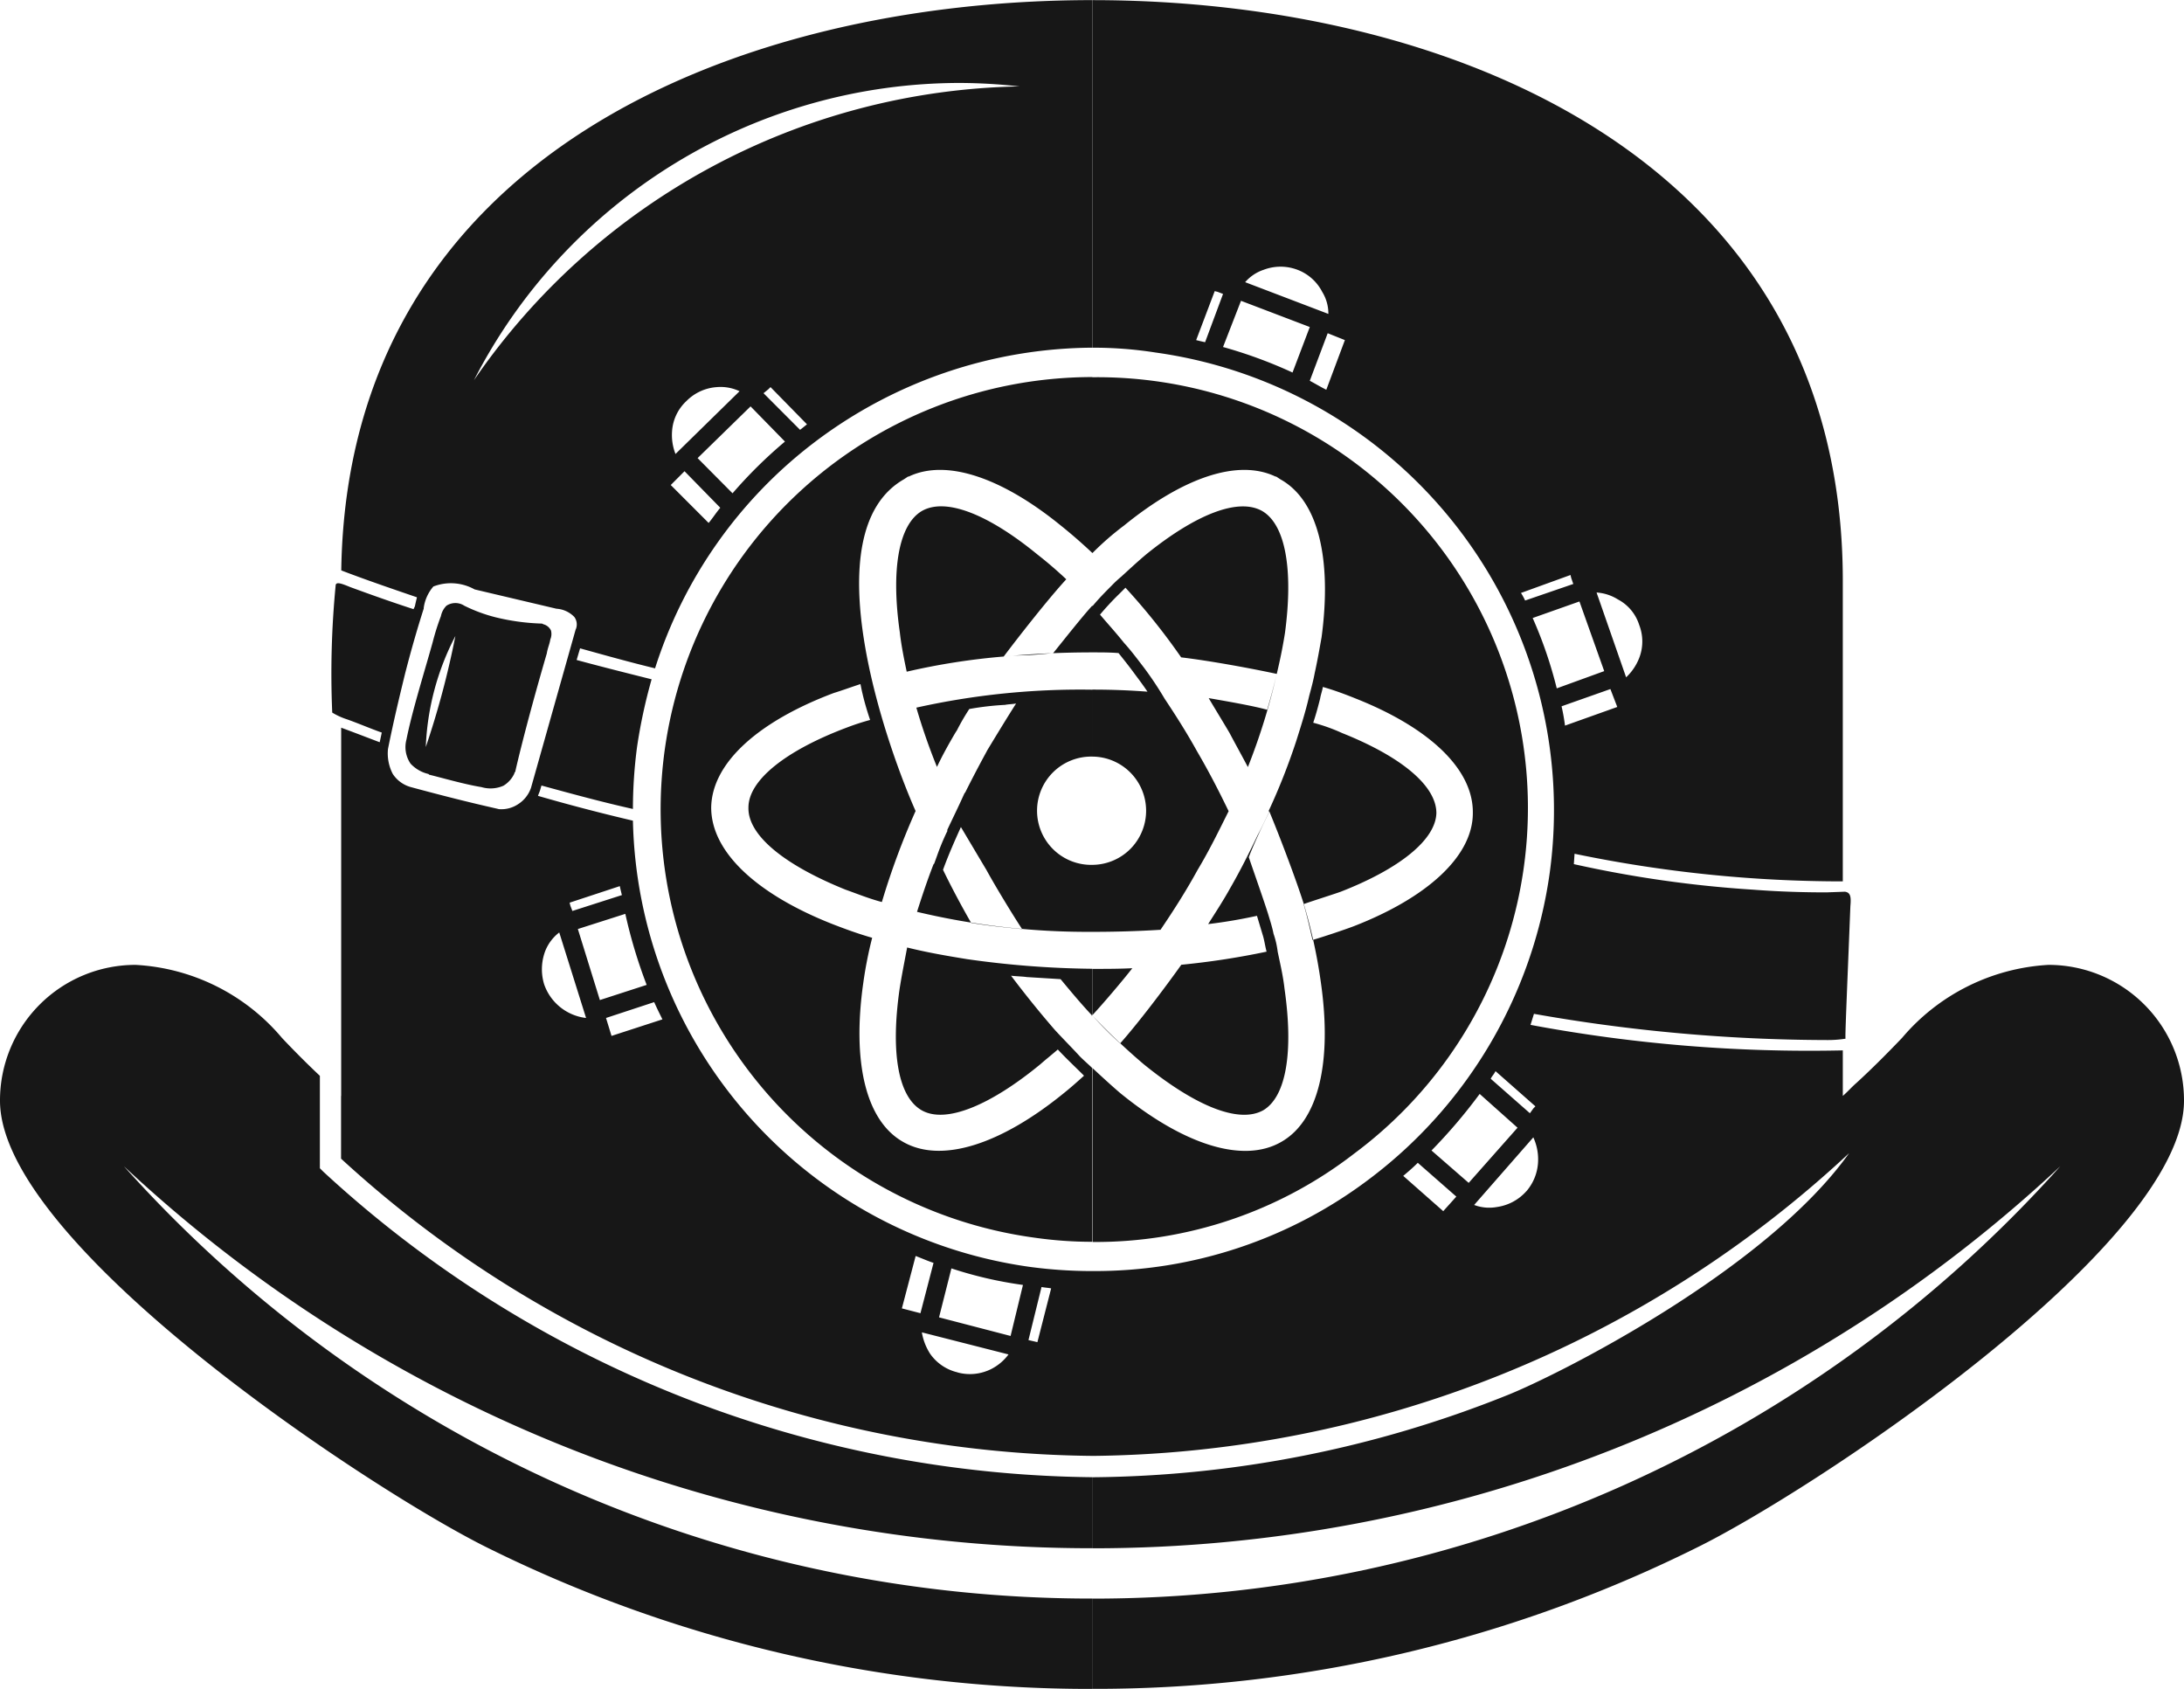 <svg xmlns="http://www.w3.org/2000/svg" width="75" height="58" viewBox="0 0 75 58">
<defs>
    <style>
      .cls-1 {
        fill: #171717;
        fill-rule: evenodd;
      }
    </style>
  </defs>
  <path id="Фигура_29" data-name="Фигура 29" class="cls-1" d="M698.716,848.627V835.984c0.449,0.165.875,0.331,1.323,0.5l0.071-.332c-0.4-.141-0.779-0.307-1.181-0.45a2.412,2.412,0,0,1-.52-0.236,31.383,31.383,0,0,1,.119-4.38c0.023-.119.212-0.047,0.5,0.071,0.708,0.26,1.441.521,2.173,0.758l0.047-.1c0.024-.118.047-0.212,0.071-0.307-0.9-.308-1.8-0.616-2.6-0.924,0.213-14.205,13.536-19.58,25.8-19.58v11.933a15.945,15.945,0,0,0-9.544,3.244,15.739,15.739,0,0,0-5.48,7.766c-0.874-.213-1.724-0.45-2.575-0.687l-0.118.4c0.874,0.237,1.725.45,2.575,0.663a18.319,18.319,0,0,0-.5,2.32h0a16.346,16.346,0,0,0-.142,2.132c-1.063-.237-2.1-0.521-3.141-0.805l-0.048.165h0c-0.023.071-.047,0.119-0.071,0.19q1.594,0.461,3.26.852A15.817,15.817,0,0,0,722.386,854.5h0a16.14,16.14,0,0,0,2.126.141v6.346A38.651,38.651,0,0,0,750.5,850.592c-2.882,4.048-10.016,7.624-11.74,8.31a39.047,39.047,0,0,1-14.244,2.818h0v2.439a48.643,48.643,0,0,0,33.236-13.117,44.582,44.582,0,0,1-33.236,14.845v3.1a46.574,46.574,0,0,1-20.74-4.83C699.827,862.217,687,853.765,687,848.792a4.653,4.653,0,0,1,4.654-4.664,7.066,7.066,0,0,1,5.031,2.51c0.425,0.45.85,0.876,1.3,1.3v3.173l0.118,0.118a39.506,39.506,0,0,0,26.386,10.489h0.024v2.439a48.656,48.656,0,0,1-33.26-13.117,44.6,44.6,0,0,0,33.26,14.845v3.1a46.4,46.4,0,0,0,20.716-4.83C749.2,862.217,762,853.765,762,848.792a4.653,4.653,0,0,0-4.654-4.664,7.109,7.109,0,0,0-5.031,2.51c-0.5.521-1.016,1.042-1.559,1.539-0.165.142-.307,0.308-0.473,0.45v-1.563a52.023,52.023,0,0,1-10.724-.876l0.118-.379a58.2,58.2,0,0,0,10.063.9h0a3.879,3.879,0,0,0,.638-0.047c-0.024,0,.047-1.539.165-4.546,0.024-.284.024-0.474-0.189-0.5l-0.637.023c-0.756,0-1.607-.023-2.528-0.094a39.743,39.743,0,0,1-6.142-.876l0.024-.356a45.186,45.186,0,0,0,9.212.948V830.941c0-14.467-13.441-19.936-25.771-19.936v11.933a13.688,13.688,0,0,1,2.173.166,15.865,15.865,0,0,1,13.535,17.852,15.905,15.905,0,0,1-6.118,10.465,15.606,15.606,0,0,1-9.59,3.219v6.346a38.665,38.665,0,0,1-25.8-10.205v-2.154h0Zm44.575-16.171a1.5,1.5,0,0,0-.732-0.876,1.581,1.581,0,0,0-.732-0.237l1.015,2.912a1.818,1.818,0,0,0,.449-0.663,1.568,1.568,0,0,0,0-1.136h0Zm-37.606,12.335a1.771,1.771,0,0,1,.047-1.16,1.5,1.5,0,0,1,.473-0.616l0.921,2.936a1.735,1.735,0,0,1-1.441-1.16h0ZM708,846.567l-0.189-.616,1.654-.544c0.094,0.213.189,0.4,0.283,0.592Zm-0.4-1.231-0.756-2.439,1.63-.521a17.071,17.071,0,0,0,.733,2.439Zm-1.015-3.244-0.024-.1,1.724-.568c0.024,0.119.048,0.213,0.071,0.308l-1.7.545Zm13.3,16.03a1.628,1.628,0,0,0,1.157-.119,1.7,1.7,0,0,0,.591-0.5l-2.976-.758a1.974,1.974,0,0,0,.283.734,1.594,1.594,0,0,0,.945.64h0Zm-1.914-2.2,0.638,0.166,0.449-1.728c-0.213-.071-0.425-0.166-0.614-0.237Zm1.276,0.308,2.457,0.639,0.425-1.752a13.782,13.782,0,0,1-2.457-.568Zm3.284,0.829,0.094,0.023,0.472-1.846c-0.118-.024-0.212-0.024-0.33-0.048l-0.449,1.823Zm16.889-5.162a1.658,1.658,0,0,0,.4-1.065,1.8,1.8,0,0,0-.165-0.782l-2.032,2.321a1.469,1.469,0,0,0,.779.071,1.662,1.662,0,0,0,1.016-.545h0Zm-2.858.687,0.449-.5-1.323-1.16c-0.165.165-.331,0.307-0.5,0.449Zm0.874-.971,1.677-1.894-1.3-1.16a18.449,18.449,0,0,1-1.654,1.942Zm2.221-2.557,0.07-.071-1.37-1.208c-0.047.1-.118,0.166-0.165,0.261l1.346,1.184Zm-29.079-24.292a1.62,1.62,0,0,1,1.039-.473,1.524,1.524,0,0,1,.78.141l-2.2,2.155a1.787,1.787,0,0,1-.118-0.781,1.55,1.55,0,0,1,.5-1.042h0Zm-0.544,2.889,0.473-.474,1.228,1.255c-0.141.166-.26,0.355-0.4,0.521Zm0.922-.924,1.819-1.776,1.181,1.208a15.853,15.853,0,0,0-1.8,1.776Zm2.433-2.367,0.071-.071,1.252,1.278-0.118.095-0.119.094L713.22,824.5Zm18.165-4.1a1.634,1.634,0,0,0-1.157,0,1.455,1.455,0,0,0-.638.426l2.858,1.09a1.416,1.416,0,0,0-.212-0.758,1.587,1.587,0,0,0-.851-0.758h0Zm1.63,2.415-0.59-.236-0.615,1.633c0.189,0.1.378,0.214,0.567,0.308Zm-1.205-.449-2.362-.9L729,822.914a15.948,15.948,0,0,1,2.386.876Zm-3.165-1.208-0.1-.024-0.637,1.681c0.094,0.024.189,0.048,0.307,0.072L729,821.092Zm13.724,14.253-0.236-.615-1.677.592a6.629,6.629,0,0,1,.118.663Zm-0.448-1.231-0.851-2.391-1.606.568a14.611,14.611,0,0,1,.827,2.415Zm-1.134-3.2-0.024-.1-1.7.616a2.454,2.454,0,0,1,.142.26l1.654-.568Zm-16.441-6.89v6.037c-0.378-.355-0.733-0.663-1.087-0.946-2.008-1.634-3.921-2.3-5.22-1.681h-0.024l-0.142.094c-3.189,1.823-.59,9.163.4,11.389a25.668,25.668,0,0,0-1.158,3.125c-0.448-.118-0.85-0.284-1.252-0.426-2.055-.829-3.354-1.847-3.33-2.818,0-.947,1.3-1.965,3.378-2.746a8.117,8.117,0,0,1,.8-0.261c-0.095-.284-0.189-0.592-0.26-0.9-0.024-.095-0.047-0.213-0.071-0.332-0.307.1-.614,0.213-0.921,0.308-2.575.97-4.181,2.391-4.205,3.93,0,1.539,1.583,2.983,4.158,4,0.425,0.165.874,0.331,1.37,0.473a13.954,13.954,0,0,0-.307,1.563c-0.378,2.675.071,4.712,1.37,5.445,1.323,0.758,3.378.072,5.527-1.681,0.236-.189.449-0.379,0.685-0.592-0.307-.307-0.614-0.592-0.9-0.9-0.189.166-.4,0.331-0.591,0.5-1.724,1.42-3.26,2.06-4.086,1.586s-1.063-2.036-.756-4.167c0.07-.449.165-0.923,0.259-1.421,0.662,0.166,1.347.285,2.056,0.4h0a32.433,32.433,0,0,0,4.3.331v1.587l-0.024.023h0.024c-0.378-.4-0.733-0.828-1.087-1.254l-1.157-.071c-0.166-.024-0.355-0.024-0.544-0.047,0.5,0.662,1.016,1.3,1.512,1.87,0.284,0.308.591,0.615,0.851,0.9,0.141,0.143.283,0.261,0.425,0.4v5.966a13.925,13.925,0,0,1-1.984-.142,14.842,14.842,0,0,1,1.984-29.548h0Zm0,7.837v1.61c-1.04,0-2.032.047-3.047,0.142h0a23.346,23.346,0,0,0-3.331.521c-0.1-.474-0.189-0.923-0.236-1.349-0.307-2.132-.048-3.694.756-4.168h0c0.826-.473,2.291.119,3.968,1.492q0.5,0.39.992,0.852c-0.59.64-1.559,1.871-2.149,2.652,0.685-.071.519,0,1.7-0.118,0.307-.379,1.016-1.279,1.347-1.634h0Zm0,2.888v2.3h0a1.859,1.859,0,1,0,0,3.717h0v2.3h-0.095a25.289,25.289,0,0,1-5.929-.687c0.166-.521.354-1.089,0.567-1.633l0.024-.024,0.094-.26a8.209,8.209,0,0,1,.331-0.805h0l0.024-.047v-0.048c0.189-.4.4-0.829,0.59-1.255l0.024-.024h0c0.236-.473.472-0.923,0.732-1.4l0.024-.047c0.33-.545.661-1.089,0.992-1.61-0.118.023-.26,0.023-0.378,0.047a9.8,9.8,0,0,0-1.229.142,7.635,7.635,0,0,0-.425.734l-0.047.071c-0.236.4-.449,0.782-0.638,1.184a21.116,21.116,0,0,1-.708-2.036,25.866,25.866,0,0,1,6.047-.616h0Zm0-10.725v6.037a9.881,9.881,0,0,1,1.086-.946c2.008-1.634,3.9-2.3,5.2-1.681h0.024l0.142,0.094c1.322,0.734,1.771,2.77,1.417,5.422-0.071.4-.142,0.805-0.236,1.231-0.048.261-.118,0.521-0.189,0.782-0.118.521-.284,1.041-0.449,1.562h0a21.937,21.937,0,0,1-.945,2.392l0.024,0.023c-0.142.284-.26,0.545-0.4,0.805-0.283.592-.59,1.208-0.945,1.823-0.236.426-.5,0.829-0.756,1.232,0.591-.071,1.134-0.166,1.677-0.284l0.213,0.71c0.047,0.165.071,0.355,0.118,0.52a26.788,26.788,0,0,1-2.929.45c-0.591.829-1.488,2.013-2.1,2.7a11.9,11.9,0,0,1-.945-0.948h0a22.177,22.177,0,0,0,1.748,1.658c1.748,1.42,3.26,2.06,4.11,1.586,0.8-.473,1.039-2.036.732-4.167-0.047-.426-0.141-0.829-0.236-1.279a2.922,2.922,0,0,0-.142-0.615c-0.047-.237-0.118-0.45-0.189-0.687h0c-0.141-.45-0.5-1.468-0.661-1.941,0.189-.5.52-1.184,0.709-1.563,0.354,0.853.921,2.344,1.181,3.173h0a17.987,17.987,0,0,1,.59,2.723c0.378,2.675-.071,4.712-1.37,5.445-1.323.758-3.378,0.072-5.527-1.681-0.331-.284-0.638-0.568-0.945-0.852v5.966a14.517,14.517,0,0,0,8.976-3.03,14.788,14.788,0,0,0-8.976-26.66h0Zm0,7.837v1.61h0.023c0.284,0,.591,0,0.874.024,0.189,0.236.378,0.473,0.567,0.733,0.142,0.19.284,0.379,0.426,0.592-0.615-.047-1.229-0.071-1.867-0.071h-0.023v2.3a1.857,1.857,0,0,1,1.3.545,1.861,1.861,0,0,1,0,2.628,1.86,1.86,0,0,1-1.3.544v2.3q1.2,0,2.338-.071c0.449-.663.874-1.326,1.276-2.06,0.4-.663.732-1.35,1.063-2.012-0.331-.687-0.685-1.374-1.087-2.06h0c-0.354-.64-0.732-1.232-1.11-1.8a11.739,11.739,0,0,0-.709-1.066c-0.236-.308-0.448-0.592-0.685-0.852-0.283-.355-0.567-0.664-0.826-0.971a9.6,9.6,0,0,1,.661-0.711c0.071-.071.142-0.141,0.213-0.213a22.388,22.388,0,0,1,1.913,2.392c0.992,0.118,2.409.379,3.283,0.568-0.094.4-.212,0.829-0.33,1.231-0.5-.142-1.488-0.308-2.008-0.4,0.236,0.4.472,0.781,0.709,1.183h0c0.212,0.4.425,0.782,0.637,1.184a21.676,21.676,0,0,0,.992-3.2h0q0.179-.745.284-1.42c0.283-2.132.024-3.694-.78-4.168h0c-0.826-.473-2.291.119-3.968,1.469-0.284.236-.567,0.5-0.874,0.78a4.047,4.047,0,0,0-.331.308c-0.212.213-.449,0.45-0.661,0.71v-0.023Zm0,12.477v1.587c0.354-.379,1.039-1.184,1.37-1.61-0.449.023-.921,0.023-1.37,0.023h0Zm13.063-5.35c0.023-1.516-1.512-2.936-4.016-3.93-0.354-.143-0.732-0.285-1.134-0.4-0.023.142-.071,0.26-0.094,0.4-0.071.283-.142,0.544-0.237,0.828a6.179,6.179,0,0,1,.993.355c2.007,0.8,3.236,1.8,3.236,2.747-0.024.923-1.276,1.917-3.284,2.7-0.26.094-1.015,0.331-1.275,0.426,0.118,0.4.212,0.829,0.307,1.231,0.331-.095,1.11-0.355,1.417-0.473,2.5-.971,4.087-2.392,4.087-3.883h0ZM722.1,842.9c-0.33-.5-0.945-1.515-1.228-2.036-0.213-.355-0.591-0.994-0.874-1.468-0.213.474-.425,0.947-0.614,1.468,0.307,0.639.732,1.421,0.968,1.823,0.591,0.1,1.252.166,1.748,0.213h0Zm-2.315-3.93h0l-0.047.094ZM706.772,832.6l-1.536,5.445a1.079,1.079,0,0,1-.449.569,1.033,1.033,0,0,1-.661.166c-0.071-.024-1.016-0.214-3.024-0.758a1.083,1.083,0,0,1-.614-0.45,1.53,1.53,0,0,1-.165-0.852c0.189-.948.4-1.823,0.59-2.6,0.213-.829.426-1.562,0.638-2.225v-0.024h0a1.414,1.414,0,0,1,.331-0.734,1.67,1.67,0,0,1,1.417.1l2.811,0.663a0.934,0.934,0,0,1,.614.284,0.435,0.435,0,0,1,.048.426h0Zm-5.15,4.048a29.563,29.563,0,0,0,1.016-3.811,8.982,8.982,0,0,0-1.016,3.811h0Zm3.071,0.853s0.307-1.4,1.086-4.072c0.024-.166.1-0.332,0.119-0.474a0.482,0.482,0,0,0,.023-0.308,0.4,0.4,0,0,0-.26-0.213l-0.047-.024a7.572,7.572,0,0,1-1.583-.213,5.369,5.369,0,0,1-1.086-.4,0.558,0.558,0,0,0-.614,0,0.7,0.7,0,0,0-.189.355,8.3,8.3,0,0,0-.284.9c-0.283,1.018-.708,2.368-0.9,3.338a1.008,1.008,0,0,0,.141.829,1.213,1.213,0,0,0,.615.355l0.023,0.024c0.4,0.095,1.205.331,1.795,0.426a1.1,1.1,0,0,0,.756-0.047,0.949,0.949,0,0,0,.378-0.427v-0.023Zm15.283-23.653a19.135,19.135,0,0,1,2.032.119,23.232,23.232,0,0,0-18.732,10.086,18.769,18.769,0,0,1,16.7-10.205h0Z" transform="translate(-687 -811)"/>
</svg>
